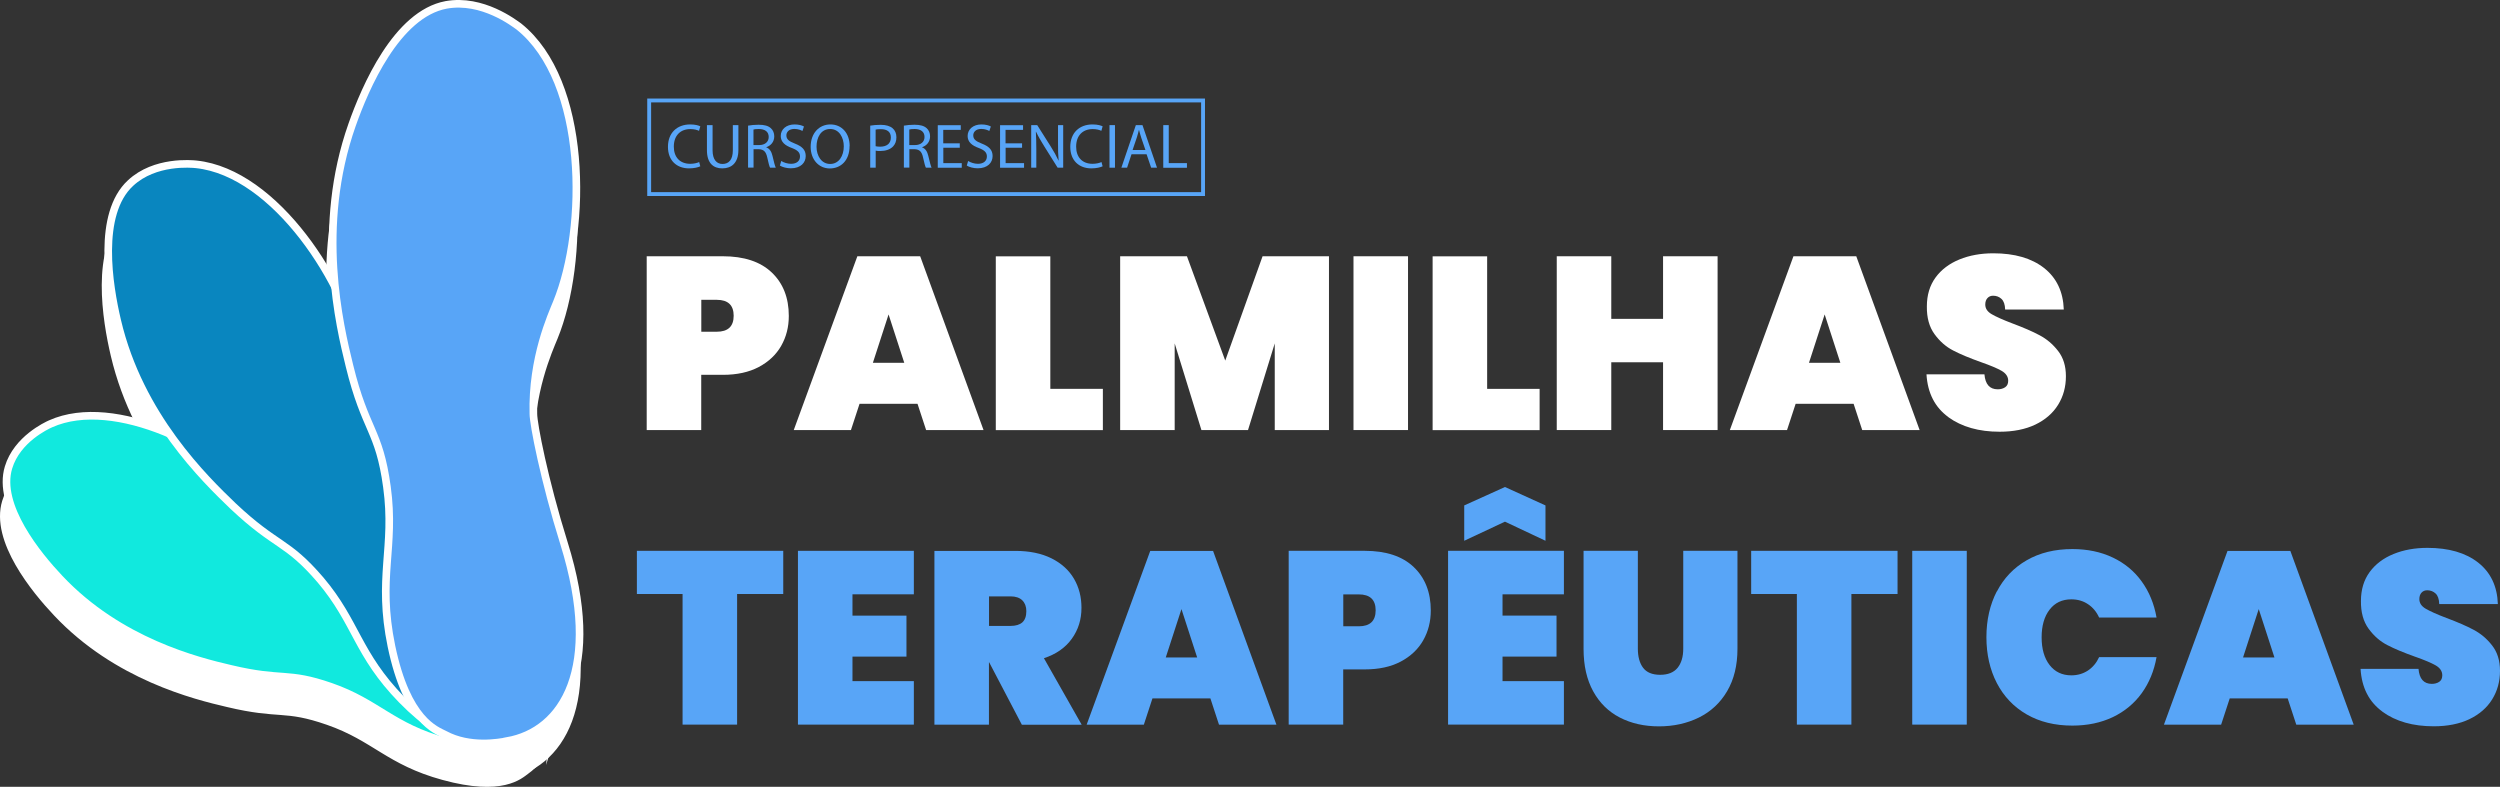 <?xml version="1.0" encoding="UTF-8"?>
<svg id="Layer_2" data-name="Layer 2" xmlns="http://www.w3.org/2000/svg" viewBox="0 0 328.28 103.32">
  <rect x="0" y="0" width="328.28" height="103.32" fill="#333333" stroke="none"/>
  <defs>
    <style>
      .cls-1, .cls-2 {
        fill: #fff;
      }

      .cls-3 {
        fill: #11e9de;
      }

      .cls-3, .cls-4, .cls-5, .cls-2 {
        stroke: #fff;
        stroke-miterlimit: 10;
      }

      .cls-6, .cls-5 {
        fill: #58a5f7;
      }

      .cls-4 {
        fill: #0986bf;
      }
    </style>
  </defs>
  <g id="Layer_2-2" data-name="Layer 2">
    <g>
      <g>
        <path class="cls-1" d="m102.59,45.4c-.67,1.17-1.65,2.1-2.95,2.79-1.3.69-2.88,1.03-4.72,1.03h-2.84v7.25h-7.16v-22.82h9.99c2.79,0,4.94.71,6.43,2.13,1.49,1.42,2.24,3.32,2.24,5.71,0,1.44-.33,2.75-1,3.92h.01Zm-6.25-3.93c0-1.4-.74-2.1-2.22-2.1h-2.03v4.19h2.03c1.48,0,2.22-.7,2.22-2.1h0Z"/>
        <path class="cls-1" d="m120.48,53.02h-7.61l-1.13,3.45h-7.51l8.35-22.82h8.25l8.32,22.82h-7.54s-1.13-3.45-1.13-3.45Zm-1.74-5.38l-2.06-6.35-2.06,6.35h4.13-.01Z"/>
        <path class="cls-1" d="m137.92,51.06h6.9v5.42h-14.06v-22.82h7.16v17.41h0Z"/>
        <path class="cls-1" d="m174.51,33.65v22.82h-7.12v-11.38l-3.51,11.38h-6.12l-3.51-11.38v11.38h-7.16v-22.82h8.77l5.03,13.7,4.9-13.7h8.74-.02Z"/>
        <path class="cls-1" d="m184.89,33.65v22.82h-7.16v-22.82h7.16Z"/>
        <path class="cls-1" d="m195.27,51.06h6.9v5.42h-14.05v-22.82h7.16v17.41h0Z"/>
        <path class="cls-1" d="m225.54,33.65v22.82h-7.16v-8.9h-6.8v8.9h-7.16v-22.82h7.16v8.22h6.8v-8.22h7.16Z"/>
        <path class="cls-1" d="m243.4,53.02h-7.61l-1.13,3.45h-7.51l8.35-22.82h8.25l8.32,22.82h-7.54l-1.13-3.45h0Zm-1.74-5.38l-2.06-6.35-2.06,6.35h4.13-.01Z"/>
        <path class="cls-1" d="m255.86,54.78c-1.77-1.28-2.74-3.15-2.89-5.63h7.61c.11,1.31.69,1.97,1.74,1.97.39,0,.71-.09.98-.27.27-.18.4-.47.4-.85,0-.54-.29-.97-.87-1.31-.58-.33-1.48-.71-2.71-1.14-1.46-.52-2.67-1.02-3.63-1.52-.96-.49-1.78-1.21-2.47-2.16s-1.02-2.16-1-3.64c0-1.48.38-2.75,1.14-3.79s1.81-1.83,3.13-2.37c1.32-.54,2.81-.81,4.46-.81,2.79,0,5.01.64,6.66,1.93,1.64,1.29,2.51,3.11,2.59,5.45h-7.7c-.02-.65-.18-1.11-.48-1.39s-.67-.42-1.1-.42c-.3,0-.55.1-.74.31-.19.2-.29.49-.29.85,0,.52.28.94.85,1.27s1.48.74,2.72,1.21c1.44.54,2.63,1.05,3.56,1.55.93.49,1.75,1.18,2.43,2.06.69.88,1.03,1.99,1.03,3.32,0,1.4-.34,2.65-1.03,3.76-.69,1.11-1.69,1.97-3,2.6-1.31.62-2.87.93-4.67.93-2.73,0-4.98-.64-6.75-1.92h.03Z"/>
        <path class="cls-6" d="m102.85,72.33v5.67h-6.06v17.15h-7.16v-17.15h-6v-5.67h19.22Z"/>
        <path class="cls-6" d="m111.94,78.04v2.8h7.09v5.38h-7.09v3.22h8.06v5.71h-15.22v-22.82h15.22v5.71h-8.06Z"/>
        <path class="cls-6" d="m134.18,95.16l-4.29-8.19h-.03v8.19h-7.16v-22.82h10.64c1.85,0,3.43.33,4.74.98,1.31.66,2.29,1.55,2.95,2.68s.98,2.4.98,3.82c0,1.53-.42,2.88-1.27,4.06s-2.07,2.03-3.66,2.55l4.96,8.74h-7.87,0Zm-4.32-12.97h2.84c.69,0,1.2-.16,1.55-.47.34-.31.52-.8.52-1.47,0-.6-.18-1.07-.53-1.42-.35-.34-.87-.52-1.53-.52h-2.84v3.87h-.01Z"/>
        <path class="cls-6" d="m158.94,91.71h-7.61l-1.13,3.45h-7.51l8.35-22.82h8.25l8.32,22.82h-7.54l-1.13-3.45h0Zm-1.74-5.38l-2.06-6.35-2.06,6.35h4.13-.01Z"/>
        <path class="cls-6" d="m186.89,84.08c-.67,1.17-1.65,2.1-2.95,2.79s-2.88,1.03-4.72,1.03h-2.84v7.25h-7.16v-22.82h9.99c2.79,0,4.94.71,6.43,2.13,1.49,1.42,2.24,3.32,2.24,5.71,0,1.44-.33,2.75-1,3.92h0Zm-6.25-3.93c0-1.4-.74-2.1-2.22-2.1h-2.03v4.19h2.03c1.48,0,2.22-.7,2.22-2.1h0Z"/>
        <path class="cls-6" d="m197.3,78.04v2.8h7.09v5.38h-7.09v3.22h8.06v5.71h-15.21v-22.82h15.21v5.71h-8.06Zm.32-9.54l-5.35,2.51v-4.64l5.35-2.42,5.32,2.42v4.64l-5.32-2.51Z"/>
        <path class="cls-6" d="m215.07,72.33v12.86c0,1.05.23,1.89.69,2.5s1.21.92,2.24.92,1.79-.31,2.29-.92c.49-.61.74-1.44.74-2.5v-12.86h7.12v12.86c0,2.17-.45,4.02-1.35,5.56-.9,1.54-2.14,2.69-3.71,3.47-1.57.77-3.32,1.16-5.25,1.16s-3.65-.39-5.14-1.16c-1.49-.77-2.66-1.92-3.5-3.45s-1.26-3.38-1.26-5.58v-12.86h7.13Z"/>
        <path class="cls-6" d="m249.17,72.33v5.67h-6.06v17.15h-7.16v-17.15h-6v-5.67h19.22Z"/>
        <path class="cls-6" d="m258.26,72.33v22.82h-7.16v-22.82h7.16Z"/>
        <path class="cls-6" d="m262.21,77.68c.91-1.76,2.22-3.13,3.92-4.11s3.7-1.47,6-1.47c1.98,0,3.74.37,5.3,1.11s2.83,1.79,3.8,3.14c.98,1.35,1.63,2.93,1.95,4.74h-7.54c-.34-.75-.83-1.34-1.47-1.76-.63-.42-1.36-.63-2.18-.63-1.2,0-2.16.45-2.85,1.35-.7.9-1.05,2.12-1.05,3.64s.35,2.74,1.05,3.64c.7.9,1.65,1.35,2.85,1.35.82,0,1.54-.21,2.18-.63.63-.42,1.12-1,1.47-1.76h7.54c-.32,1.81-.97,3.38-1.95,4.74-.98,1.35-2.25,2.4-3.8,3.14-1.56.74-3.33,1.11-5.3,1.11-2.3,0-4.3-.49-6-1.47s-3-2.35-3.92-4.11c-.91-1.76-1.37-3.77-1.37-6.03s.46-4.27,1.37-6.03v.04Z"/>
        <path class="cls-6" d="m300.4,91.71h-7.61l-1.13,3.45h-7.51l8.35-22.82h8.25l8.32,22.82h-7.54l-1.13-3.45Zm-1.74-5.38l-2.06-6.35-2.06,6.35h4.13-.01Z"/>
        <path class="cls-6" d="m312.86,93.46c-1.77-1.28-2.74-3.15-2.89-5.63h7.61c.11,1.31.69,1.97,1.74,1.97.39,0,.71-.09.98-.27.27-.18.4-.47.4-.85,0-.54-.29-.97-.87-1.31-.58-.33-1.48-.71-2.71-1.14-1.46-.52-2.67-1.02-3.63-1.52-.96-.49-1.78-1.21-2.47-2.16-.69-.95-1.02-2.16-1-3.64,0-1.48.38-2.75,1.14-3.79s1.81-1.83,3.13-2.37,2.81-.81,4.46-.81c2.79,0,5.01.64,6.66,1.93,1.64,1.29,2.51,3.11,2.59,5.45h-7.7c-.02-.65-.18-1.11-.48-1.39s-.67-.42-1.1-.42c-.3,0-.55.1-.74.31-.19.2-.29.49-.29.85,0,.52.28.94.85,1.27.57.33,1.48.74,2.72,1.21,1.44.54,2.63,1.05,3.56,1.55.93.49,1.75,1.18,2.43,2.06.69.88,1.03,1.99,1.03,3.32,0,1.4-.34,2.65-1.03,3.76s-1.69,1.97-3,2.6c-1.31.62-2.87.93-4.67.93-2.73,0-4.98-.64-6.75-1.92h.03Z"/>
      </g>
      <path class="cls-6" d="m158.23,25.74h-73.24v-12.8h73.24v12.8Zm-72.73-.51h72.22v-11.78h-72.22s0,11.78,0,11.78Z"/>
    </g>
    <g>
      <g>
        <g id="frente">
          <path class="cls-2" d="m72.69,95.64c-.24.72-1.18,3.82-3.62,5.55-.83.6-3.09,2.87-10.84.74-7.15-1.95-9.01-5.1-15.15-7.23-5.78-2.01-6.26-.7-13.17-2.35-4.29-1-14.6-3.54-22.43-11.86-2.87-3.03-8.24-9.57-6.71-14.58,1.12-3.7,4.99-5.49,5.53-5.73,8.45-3.77,22.17,3.28,27.73,9.77.9,1.07,4,5,9.31,7.54.95.47,6.68,2.19,13.65,3.36,13.53,2.35,17.48,9.13,15.7,14.8h0Z"/>
        </g>
        <g id="frente-2">
          <path class="cls-2" d="m70.08,98.51c-.65.54-3.33,3.05-6.66,3.35-1.13.06-4.64,1.08-11.03-5.46-5.85-6-5.92-10.11-10.64-15.7-4.48-5.23-5.73-4.28-11.52-9.74-3.58-3.45-12.24-11.77-15.19-24.33-1.08-4.58-2.65-13.99,1.75-18.06,3.21-2.99,8.04-2.52,8.63-2.46,10.43,1.11,19.82,15.8,21.51,25.27.3,1.55,1.09,7.15,4.8,12.68.66.95,5.26,5.89,11.4,11.05,11.94,9.92,11.96,18.8,6.97,23.4h-.02Z"/>
        </g>
        <g id="frente-3">
          <path class="cls-2" d="m66.21,101.85c-.95.18-4.88.91-8.16-.87-1.13-.59-4.95-1.78-7-11.6-1.87-9.05.51-12.87-.59-20.91-1.03-7.56-2.82-7.32-4.92-15.9-1.32-5.36-4.39-18.22.34-31.64,1.72-4.89,5.86-14.55,12.36-15.76,4.76-.85,8.94,2.42,9.54,2.84,9.01,7.19,9,26.43,4.97,36.27-.65,1.61-3.26,7.28-3.06,14.6,0,1.31,1.39,8.58,4.03,17.03,5.1,16.37-.12,24.66-7.51,25.93h0Z"/>
        </g>
      </g>
      <g>
        <g id="frente-2-2" data-name="frente-2">
          <path class="cls-3" d="m73.04,91.11c-.24.72-1.18,3.82-3.62,5.55-.83.6-3.09,2.87-10.84.74-7.15-1.95-9.01-5.1-15.15-7.23-5.78-2.01-6.26-.7-13.17-2.35-4.29-1-14.6-3.54-22.43-11.86-2.87-3.03-8.24-9.57-6.71-14.58,1.12-3.7,4.99-5.49,5.53-5.73,8.45-3.77,22.17,3.28,27.73,9.77.9,1.07,4,5,9.31,7.54.95.47,6.68,2.19,13.65,3.36,13.53,2.35,17.48,9.13,15.7,14.8h0Z"/>
        </g>
        <g id="frente-2-2">
          <path class="cls-4" d="m70.43,93.98c-.65.54-3.33,3.05-6.66,3.35-1.13.06-4.64,1.08-11.03-5.46-5.85-6-5.92-10.11-10.64-15.7-4.48-5.23-5.73-4.28-11.52-9.74-3.58-3.45-12.24-11.77-15.19-24.33-1.08-4.58-2.65-13.99,1.75-18.06,3.21-2.99,8.04-2.52,8.63-2.46,10.43,1.11,19.82,15.8,21.51,25.27.3,1.55,1.09,7.15,4.8,12.68.66.95,5.26,5.89,11.4,11.05,11.94,9.92,11.96,18.8,6.97,23.4h-.02Z"/>
        </g>
        <g id="frente-3-2">
          <path class="cls-5" d="m66.56,97.32c-.95.18-4.88.91-8.16-.87-1.13-.59-4.95-1.78-7-11.6-1.87-9.05.51-12.87-.59-20.91-1.03-7.56-2.82-7.32-4.92-15.9-1.32-5.36-4.39-18.22.34-31.64,1.72-4.89,5.86-14.55,12.36-15.76,4.76-.85,8.94,2.42,9.54,2.84,9.01,7.19,9,26.43,4.97,36.27-.65,1.61-3.26,7.28-3.06,14.6,0,1.31,1.39,8.58,4.03,17.03,5.1,16.37-.12,24.66-7.51,25.93h0Z"/>
        </g>
      </g>
    </g>
    <g>
      <path class="cls-6" d="m91.95,21.84c-.27.13-.8.27-1.48.27-1.58,0-2.76-1-2.76-2.83s1.19-2.94,2.92-2.94c.7,0,1.14.15,1.33.25l-.17.59c-.27-.13-.66-.23-1.13-.23-1.31,0-2.18.84-2.18,2.31,0,1.37.79,2.25,2.15,2.25.44,0,.89-.09,1.18-.23l.15.57Z"/>
      <path class="cls-6" d="m93.57,16.43v3.31c0,1.25.56,1.79,1.3,1.79.83,0,1.36-.55,1.36-1.79v-3.31h.73v3.26c0,1.72-.91,2.42-2.12,2.42-1.15,0-2.01-.66-2.01-2.39v-3.29h.73Z"/>
      <path class="cls-6" d="m98.22,16.5c.37-.07.89-.12,1.39-.12.77,0,1.27.14,1.62.46.28.25.44.63.44,1.06,0,.74-.46,1.23-1.05,1.43v.02c.43.15.69.55.82,1.13.18.78.32,1.32.43,1.54h-.75c-.09-.16-.22-.64-.37-1.34-.17-.77-.46-1.06-1.12-1.09h-.68v2.42h-.72v-5.52Zm.72,2.55h.74c.77,0,1.26-.42,1.26-1.06,0-.72-.52-1.04-1.29-1.05-.35,0-.6.03-.71.07v2.04Z"/>
      <path class="cls-6" d="m102.59,21.14c.32.2.8.37,1.29.37.74,0,1.17-.39,1.17-.96,0-.52-.3-.82-1.05-1.11-.91-.32-1.48-.8-1.48-1.58,0-.87.72-1.52,1.81-1.52.57,0,.99.13,1.24.27l-.2.59c-.18-.1-.56-.27-1.06-.27-.76,0-1.05.46-1.05.84,0,.52.34.78,1.11,1.08.95.37,1.43.82,1.43,1.64,0,.86-.64,1.61-1.96,1.61-.54,0-1.13-.16-1.43-.36l.18-.61Z"/>
      <path class="cls-6" d="m111.56,19.17c0,1.93-1.17,2.95-2.6,2.95s-2.51-1.15-2.51-2.84c0-1.78,1.1-2.94,2.6-2.94s2.52,1.17,2.52,2.83Zm-4.34.09c0,1.2.65,2.27,1.79,2.27s1.79-1.05,1.79-2.32c0-1.11-.58-2.27-1.79-2.27s-1.79,1.1-1.79,2.33Z"/>
      <path class="cls-6" d="m114.26,16.5c.35-.06.8-.11,1.39-.11.71,0,1.24.17,1.57.46.31.27.49.67.49,1.17s-.15.9-.43,1.2c-.38.41-1,.61-1.71.61-.22,0-.42,0-.58-.05v2.24h-.72v-5.53Zm.72,2.7c.16.04.36.06.6.06.87,0,1.4-.42,1.4-1.2s-.52-1.1-1.32-1.1c-.32,0-.56.02-.68.06v2.17Z"/>
      <path class="cls-6" d="m118.68,16.5c.37-.07.89-.12,1.39-.12.77,0,1.27.14,1.62.46.28.25.44.63.44,1.06,0,.74-.46,1.23-1.05,1.43v.02c.43.15.69.55.82,1.13.18.78.32,1.32.43,1.54h-.75c-.09-.16-.22-.64-.37-1.34-.17-.77-.46-1.06-1.12-1.09h-.68v2.42h-.72v-5.52Zm.72,2.55h.74c.77,0,1.26-.42,1.26-1.06,0-.72-.52-1.04-1.29-1.05-.35,0-.6.03-.71.07v2.04Z"/>
      <path class="cls-6" d="m126.04,19.4h-2.17v2.02h2.42v.61h-3.15v-5.59h3.02v.61h-2.3v1.77h2.17v.6Z"/>
      <path class="cls-6" d="m127.13,21.14c.32.2.8.37,1.29.37.74,0,1.17-.39,1.17-.96,0-.52-.3-.82-1.05-1.11-.91-.32-1.48-.8-1.48-1.58,0-.87.72-1.52,1.81-1.52.57,0,.99.13,1.24.27l-.2.59c-.18-.1-.56-.27-1.06-.27-.76,0-1.05.46-1.05.84,0,.52.34.78,1.11,1.08.95.37,1.43.82,1.43,1.64,0,.86-.64,1.61-1.96,1.61-.54,0-1.13-.16-1.43-.36l.18-.61Z"/>
      <path class="cls-6" d="m134.22,19.4h-2.17v2.02h2.42v.61h-3.15v-5.59h3.02v.61h-2.3v1.77h2.17v.6Z"/>
      <path class="cls-6" d="m135.41,22.02v-5.59h.79l1.79,2.83c.42.66.74,1.25,1,1.82h.02c-.07-.76-.08-1.44-.08-2.31v-2.34h.68v5.59h-.73l-1.78-2.84c-.39-.62-.76-1.26-1.05-1.87h-.03c.04.71.06,1.39.06,2.32v2.39h-.68Z"/>
      <path class="cls-6" d="m144.78,21.84c-.27.13-.8.27-1.48.27-1.58,0-2.76-1-2.76-2.83s1.19-2.94,2.92-2.94c.7,0,1.14.15,1.33.25l-.17.59c-.27-.13-.66-.23-1.13-.23-1.31,0-2.18.84-2.18,2.31,0,1.37.79,2.25,2.15,2.25.44,0,.89-.09,1.18-.23l.15.57Z"/>
      <path class="cls-6" d="m146.41,16.43v5.59h-.72v-5.59h.72Z"/>
      <path class="cls-6" d="m148.58,20.26l-.58,1.76h-.75l1.9-5.59h.87l1.91,5.59h-.77l-.6-1.76h-1.98Zm1.83-.56l-.55-1.61c-.12-.37-.21-.7-.29-1.02h-.02c-.08.33-.17.67-.28,1.01l-.55,1.62h1.68Z"/>
      <path class="cls-6" d="m152.75,16.43h.72v4.99h2.39v.61h-3.11v-5.59Z"/>
    </g>
  </g>
</svg>